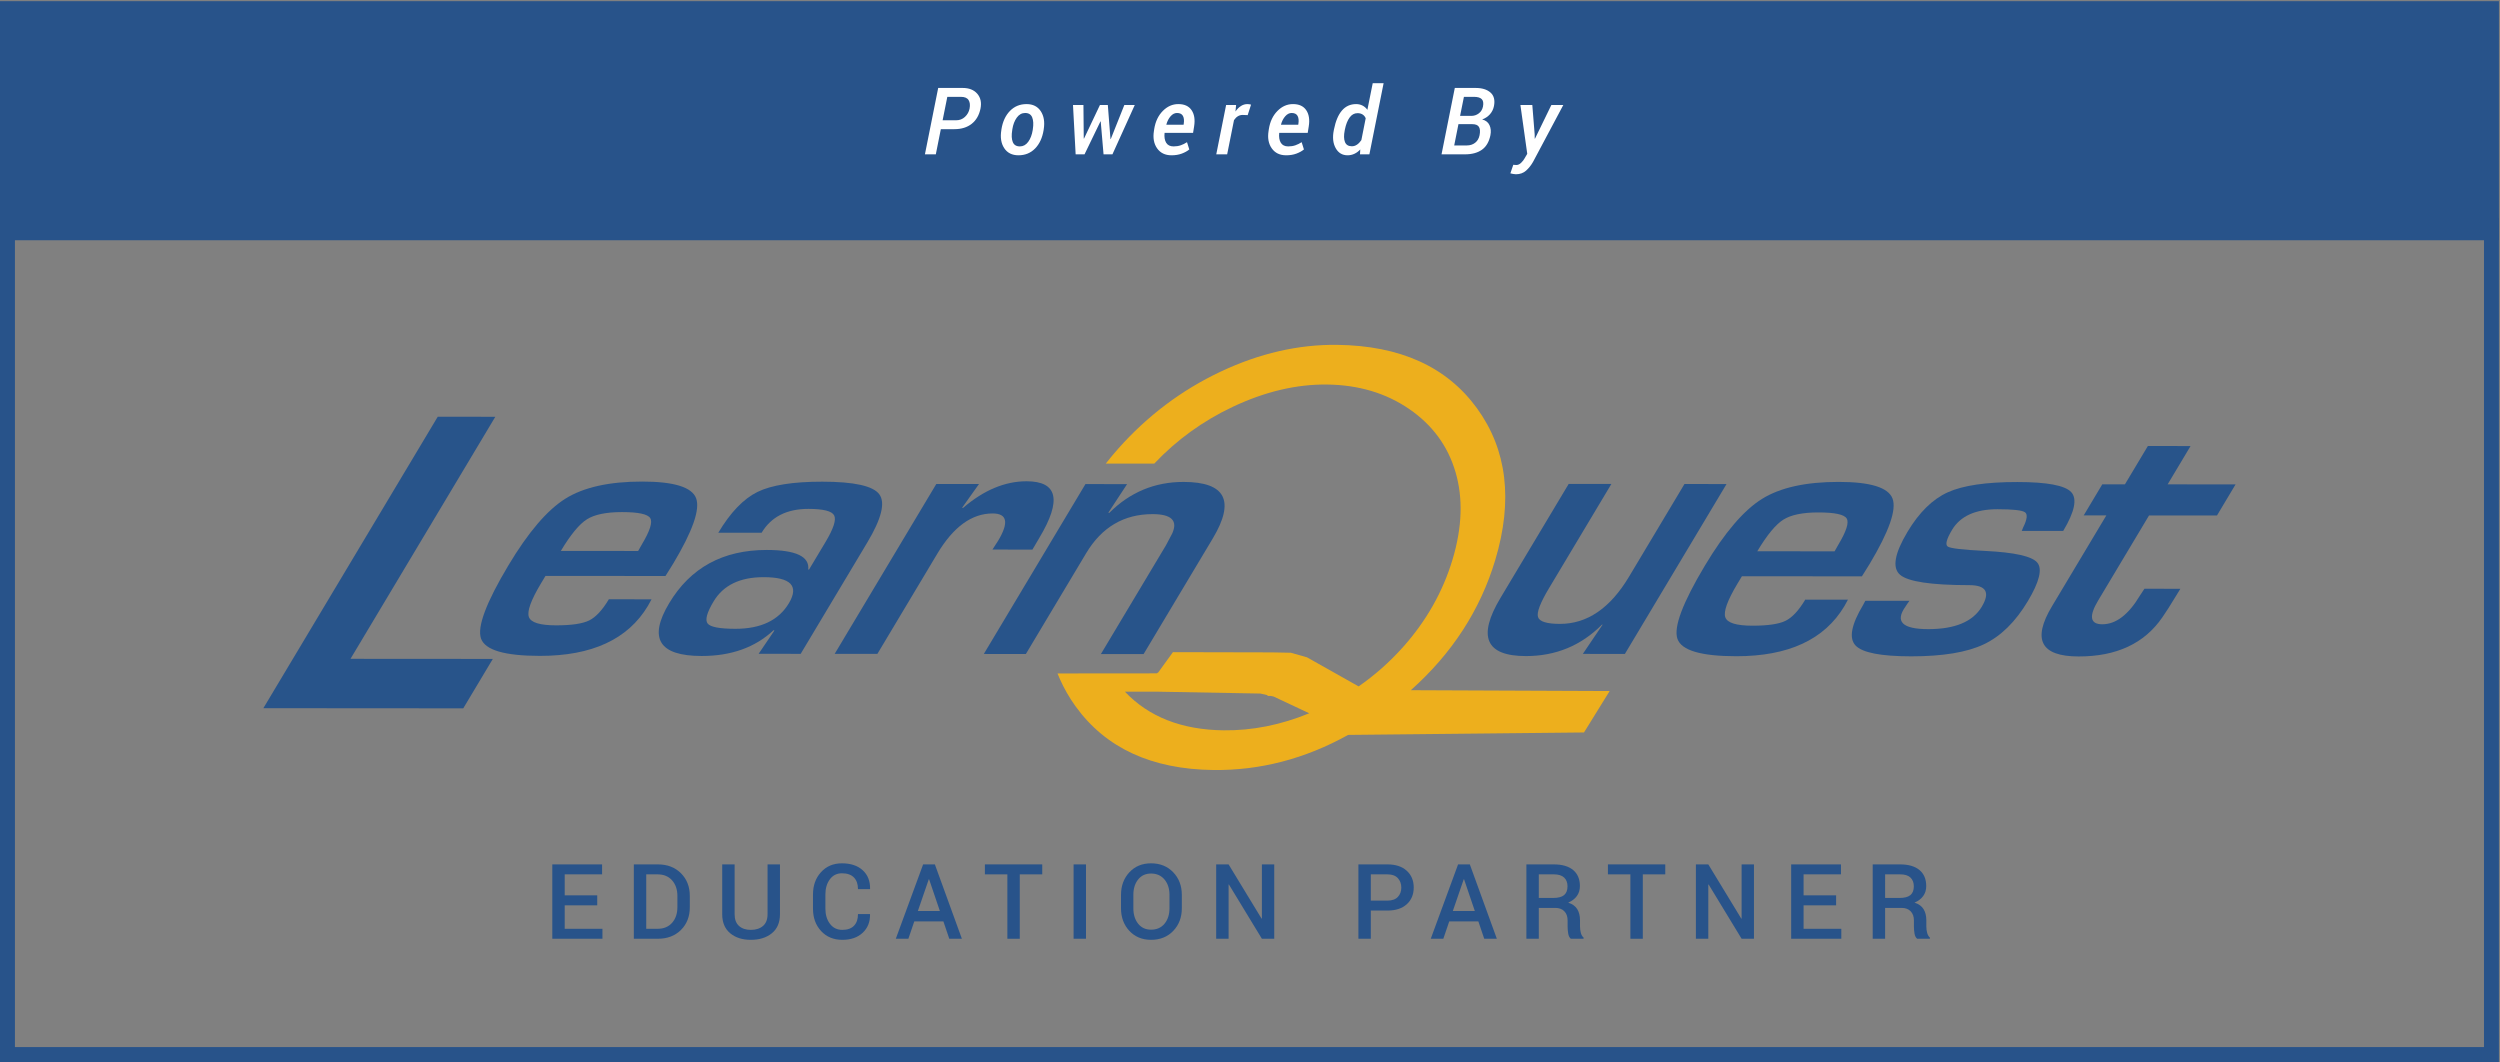 <?xml version="1.0" encoding="UTF-8" standalone="no"?>
<svg
   xmlns:dc="http://purl.org/dc/elements/1.1/"
   xmlns:cc="http://creativecommons.org/ns#"
   xmlns:rdf="http://www.w3.org/1999/02/22-rdf-syntax-ns#"
   xmlns:svg="http://www.w3.org/2000/svg"
   xmlns="http://www.w3.org/2000/svg"
   viewBox="0 0 1214.667 516"
   height="516"
   width="1214.667"
   xml:space="preserve"
   id="svg2"
   version="1.1"><rect x="0" y="0" width="1214.667" height="516" fill="#808080" stroke="none"/><defs
     id="defs6"><clipPath
       id="clipPath38"
       clipPathUnits="userSpaceOnUse"><path
         id="path36"
         d="M 0,0 H 9108.37 V 3866.63 H 0 Z" /></clipPath></defs><g
     transform="matrix(1.333,0,0,-1.333,0,516)"
     id="g10"><g
       transform="scale(0.1)"
       id="g12"><path
         id="path14"
         style="fill:#edaf1d;fill-opacity:1;fill-rule:nonzero;stroke:none"
         d="m 4459.73,1208.98 c -152.7,1.89 -272.56,48.96 -359.72,141.03 h 110.76 l 383.46,-6.99 25.73,-5.88 v -2.71 h 11.81 l 10.88,-2.48 129.43,-60.81 c -103.94,-42.67 -208.03,-63.45 -312.35,-62.16 z m 682.67,146.31 c 150.36,134.17 253.05,292.24 307.65,474.43 65.32,217.97 43.03,402.45 -66.88,553.48 -109.86,150.98 -279.57,227.95 -509.14,230.79 -141.67,1.77 -283.47,-30.88 -425.43,-97.91 -141.97,-67.02 -266.31,-160.64 -373.06,-280.78 -15.78,-17.76 -30.62,-35.83 -45,-54.05 h 176.68 c 81.51,86.15 176.73,155.26 286.13,206.89 117.6,55.51 232.34,82.6 344.13,81.21 114.59,-1.42 214.21,-31.16 298.87,-89.19 84.67,-58.05 140.93,-134.65 168.86,-229.86 27.93,-95.21 24.4,-201.26 -10.64,-318.16 -35.23,-117.56 -95.39,-224.09 -180.5,-319.55 -48.73,-54.7 -102.83,-102.37 -161.98,-143.5 l -188.28,105.99 c -20.46,5.8 -48.27,13.67 -58.47,16.64 l -69.47,1.34 c -94.89,0.23 -269.1,0.62 -360.64,0.81 l -55.22,-76.17 v 1.12 h -2.27 l 0.01,-2.2 -363.24,-0.34 8.75,-20.63 c 15.39,-34.52 34.35,-67.77 57.38,-99.61 109.65,-151.7 276.83,-228.91 501.56,-231.69 170.56,-2.12 334.45,40.63 491.67,127.94 l 859.63,8.92 93.51,151 -724.61,3.08" /><path
         id="path16"
         style="fill:#28548a;fill-opacity:1;fill-rule:nonzero;stroke:none"
         d="m 1805.37,2351.86 -527.84,-882.25 518.76,-0.35 -107.75,-180.09 -728.63,0.52 635.6,1062.32 209.86,-0.15" /><path
         id="path18"
         style="fill:#28548a;fill-opacity:1;fill-rule:nonzero;stroke:none"
         d="m 6293.03,2106.66 -370.46,-619.2 -153.28,0.11 71.81,106.22 -1.87,0.65 c -76.12,-76.61 -168.64,-114.89 -277.55,-114.83 -146.23,0.12 -177.14,70.64 -92.81,211.61 l 248.81,415.84 155.63,-0.1 -227.47,-380.2 c -31.73,-53.02 -45.1,-87.91 -39.98,-104.64 5.08,-16.75 31.75,-25.13 80.09,-25.17 99.12,-0.06 182.97,57.16 251.54,171.75 l 202.27,338.07 153.27,-0.11" /><path
         id="path20"
         style="fill:#28548a;fill-opacity:1;fill-rule:nonzero;stroke:none"
         d="m 6508.2,1608.2 c -24.24,-11.94 -64.44,-17.84 -120.7,-17.82 -58.8,0.04 -91.78,10.27 -98.93,30.64 -7.18,20.38 7.56,61.13 44.1,122.26 2.62,4.3 8.11,13.42 16.48,27.29 l 437.33,-0.29 28.26,45.34 c 70.81,118.3 98.56,197.68 83.38,238.09 -15.22,40.42 -80.61,60.69 -196.16,60.77 -120.15,0.07 -213.44,-20.64 -279.93,-62.16 -66.51,-41.52 -135.81,-122.6 -208.07,-243.32 -81.27,-135.88 -114.54,-224.81 -99.76,-266.79 14.73,-42 86.21,-63.04 214.42,-63.11 189.75,-0.15 321.03,60.55 393.75,182.09 l 13.27,24.09 -155.59,0.1 c -23.66,-39.51 -47.6,-65.24 -71.85,-77.18 z m -103.06,253.43 c 35.41,59.23 67.06,97.62 94.99,115.23 27.93,17.58 70.6,26.37 127.99,26.33 59.4,-0.06 93.66,-7.39 102.81,-22 9.13,-14.6 -0.93,-46.37 -30.18,-95.28 l -13.86,-24.48 -281.75,0.2" /><path
         id="path22"
         style="fill:#28548a;fill-opacity:1;fill-rule:nonzero;stroke:none"
         d="m 7520.19,1935.75 -151.06,0.1 c 2.1,5.24 3.69,9.14 4.72,11.74 14.96,30.01 17.28,48.68 7.1,56.12 -10.2,7.4 -43.5,11.12 -99.91,11.18 -80.65,0.03 -135.95,-25.04 -166.02,-75.24 -20.45,-34.23 -25.57,-54.55 -15.33,-61.05 10.28,-6.53 55.38,-11.73 135.3,-15.68 107.43,-5.25 170.95,-19.38 190.52,-42.35 19.56,-22.99 8.13,-69.95 -34.31,-140.89 -45.31,-75.75 -98.85,-128.2 -160.64,-157.38 -61.75,-29.2 -150.03,-43.73 -264.76,-43.66 -110.24,0.09 -177.74,13.25 -202.53,39.59 -24.8,26.34 -15.62,75.48 27.45,147.45 l 8.21,15.51 160.86,-0.11 c -6.4,-8.66 -11.12,-15.59 -14.26,-20.78 -39.42,-54.93 -11.86,-82.44 82.68,-82.51 97.49,-0.06 162.56,27.16 195.21,81.7 31.31,52.35 16.1,78.59 -45.69,78.62 -138.83,0.12 -222.91,12.68 -252.2,37.82 -29.29,25.15 -20.26,77.29 27.15,156.53 42.44,70.93 91.34,118.97 146.75,144.07 55.38,25.07 140.05,37.58 254.08,37.48 107.43,-0.07 172.61,-12.23 195.53,-36.42 22.84,-24.21 13.22,-71.47 -28.85,-141.84" /><path
         id="path24"
         style="fill:#28548a;fill-opacity:1;fill-rule:nonzero;stroke:none"
         d="m 8148.45,2105.38 -67.79,-113.33 -247.6,0.17 -185.39,-309.92 c -34.6,-57.77 -29.55,-86.7 15.14,-86.74 49.63,-0.03 95.35,34.85 137.14,104.74 l 16.32,24.71 131.05,-0.08 -19.16,-31.18 c -17.09,-28.59 -32.79,-53.05 -46.93,-73.4 -65.33,-94.87 -166.87,-142.24 -304.63,-142.13 -137.79,0.08 -170.25,61.01 -97.38,182.78 l 198.22,331.34 -82.53,0.04 67.79,113.33 82.53,-0.08 83.57,139.64 155.62,-0.11 -83.56,-139.64 247.59,-0.14" /><path
         id="path26"
         style="fill:#28548a;fill-opacity:1;fill-rule:nonzero;stroke:none"
         d="m 2147.32,1609.46 c -24.26,-11.95 -64.47,-17.85 -120.73,-17.81 -58.8,0.04 -91.76,10.25 -98.93,30.63 -7.15,20.37 7.58,61.12 44.14,122.25 2.59,4.32 8.07,13.44 16.45,27.31 l 437.34,-0.31 28.27,45.36 c 70.79,118.3 98.55,197.66 83.37,238.09 -15.22,40.4 -80.62,60.67 -196.16,60.75 -120.14,0.08 -213.45,-20.64 -279.94,-62.16 -66.48,-41.51 -135.82,-122.58 -208.05,-243.3 -81.3,-135.9 -114.56,-224.8 -99.8,-266.8 14.75,-42 86.24,-63.05 214.46,-63.11 189.75,-0.15 321.01,60.56 393.73,182.1 l 13.28,24.09 -155.6,0.11 c -23.64,-39.52 -47.59,-65.27 -71.83,-77.2 z m -103.07,253.44 c 35.43,59.21 67.06,97.62 94.99,115.21 27.91,17.58 70.58,26.39 127.98,26.35 59.4,-0.06 93.68,-7.39 102.81,-22 9.13,-14.62 -0.91,-46.38 -30.17,-95.28 l -13.87,-24.48 -281.74,0.2" /><path
         id="path28"
         style="fill:#28548a;fill-opacity:1;fill-rule:nonzero;stroke:none"
         d="m 2946.64,2016.12 c 54.39,-0.06 85.66,-7.98 93.81,-23.78 8.15,-15.85 -2.22,-47.97 -31.24,-96.47 l -60.25,-100.69 h -3.02 c 5.22,47.4 -45.11,71.17 -151.07,71.24 -159.76,0.12 -278.34,-64.59 -355.81,-194.05 -76.67,-128.19 -37.17,-192.31 118.53,-192.42 107.48,-0.07 194.75,31.13 261.84,93.7 l 3.38,-0.66 -57.71,-85.11 153.28,-0.1 242.93,406.03 c 51.6,86.25 66.19,144.69 43.8,175.34 -22.43,30.66 -91.7,46.04 -207.83,46.14 -106.63,0.07 -185.38,-12.42 -236.28,-37.37 -50.93,-24.98 -98.51,-74.52 -142.84,-148.63 l 157.87,-0.11 c 34.69,58 91.55,87 170.61,86.94 z m -71.34,-344.07 c -37.15,-62.08 -102.1,-93.06 -194.83,-93.01 -57.37,0.06 -91.11,6.43 -101.15,19.22 -10.05,12.78 -2.83,39.63 21.68,80.61 35.29,58.95 96.05,88.42 182.33,88.37 99.23,-0.08 129.88,-31.82 91.97,-95.19" /><path
         id="path30"
         style="fill:#28548a;fill-opacity:1;fill-rule:nonzero;stroke:none"
         d="m 3412.75,2106.88 155.63,-0.11 -61.61,-86.47 3.41,-0.63 c 75.48,64.8 152.71,97.16 231.7,97.1 113.15,-0.09 128.73,-68.65 46.75,-205.67 l -25.47,-43.33 -145.79,0.11 c 11.02,16.74 18.08,27.68 21.18,32.87 39.34,65.76 32.53,98.66 -20.42,98.7 -75.97,0.06 -143.13,-48.75 -201.54,-146.39 l -218.67,-365.49 -155.63,0.12 370.46,619.19" /><g
         id="g32"><g
           clip-path="url(#clipPath38)"
           id="g34"><path
             id="path40"
             style="fill:#28548a;fill-opacity:1;fill-rule:nonzero;stroke:none"
             d="m 3956.36,2106.52 151.76,-0.12 -68.39,-104.27 3.36,-0.66 c 75.4,75.31 165.67,112.97 270.82,112.89 153.11,-0.11 188.7,-68.71 106.69,-205.81 l -252.28,-421.64 -155.63,0.12 237.17,396.35 22.94,43.43 c 20.89,46.74 -3.03,70.17 -71.7,70.21 -104.57,0.06 -185.31,-47.47 -242.22,-142.59 l -219.71,-367.22 -153.27,0.11 370.46,619.2" /><path
             id="path42"
             style="fill:#28538a;fill-opacity:1;fill-rule:nonzero;stroke:none"
             d="m 54.461,54.461 h 8999.44 v 2968.04 H 54.461 Z M 0,3076.97 H 9108.37 V -0.01 L 0,-0.01 Z" /></g></g><path
         id="path44"
         style="fill:#28538a;fill-opacity:1;fill-rule:nonzero;stroke:none"
         d="m 0,2995.28 h 9108.37 v 871.348 H 0 Z" /><path
         id="path46"
         style="fill:#ffffff;fill-opacity:1;fill-rule:nonzero;stroke:none"
         d="m 3435.76,3432.58 h 49.53 c 12.4,0 23.02,4.09 31.82,12.28 8.81,8.21 14.43,18.23 16.87,30.09 2.55,13.07 1.33,23.52 -3.66,31.32 -4.98,7.82 -14.29,11.72 -27.92,11.72 h -49.53 z m -6.49,-32.42 -18.28,-91.74 h -39.72 l 48.37,241.98 h 89.24 c 23.27,0 41,-7.03 53.19,-21.11 12.19,-14.07 16.12,-32.07 11.8,-54.01 -4.88,-24.04 -15.57,-42.57 -32.08,-55.59 -16.51,-13.03 -37.51,-19.53 -62.99,-19.53 h -49.53" /><path
         id="path48"
         style="fill:#ffffff;fill-opacity:1;fill-rule:nonzero;stroke:none"
         d="m 3689.48,3396.59 c -3,-18.26 -2.33,-32.7 1.99,-43.32 4.32,-10.63 12.96,-15.93 25.93,-15.93 12.07,0 22.19,5.55 30.32,16.67 8.15,11.13 13.61,25.31 16.38,42.58 l 0.5,3.49 c 2.76,17.92 1.99,32.24 -2.33,42.99 -4.32,10.72 -12.91,16.1 -25.76,16.1 -12.08,0 -22.19,-5.63 -30.34,-16.85 -8.14,-11.23 -13.54,-25.31 -16.2,-42.24 z m -39.23,3.41 c 4.43,27.8 14.73,50.02 30.91,66.64 16.18,16.62 36.34,24.93 60.5,24.93 23.16,0 40.44,-8.64 51.85,-25.93 11.41,-17.28 15.01,-39.17 10.81,-65.64 l -0.5,-3.5 c -4.55,-28.02 -14.88,-50.3 -31,-66.81 -16.12,-16.51 -36.31,-24.75 -60.58,-24.75 -23.16,0 -40.44,8.6 -51.85,25.83 -11.41,17.23 -14.96,39.14 -10.64,65.73 l 0.5,3.5" /><path
         id="path50"
         style="fill:#ffffff;fill-opacity:1;fill-rule:nonzero;stroke:none"
         d="m 4047.57,3364.1 0.99,-0.17 49.53,124.32 h 38.06 l -81.44,-179.83 h -32.41 l -10.3,119.82 -1,0.17 -58,-119.99 h -32.41 l -9.64,179.83 h 38.06 l 1.16,-122.15 1,-0.18 58,122.33 h 28.75 l 9.65,-124.15" /><path
         id="path52"
         style="fill:#ffffff;fill-opacity:1;fill-rule:nonzero;stroke:none"
         d="m 4289.98,3459.17 c -8.42,0 -16.15,-3.98 -23.19,-11.89 -7.03,-7.93 -12.21,-17.97 -15.53,-30.17 l 0.33,-0.84 h 62.49 l 0.66,4.17 c 1.77,11.85 0.72,21.27 -3.16,28.25 -3.88,6.98 -11.08,10.48 -21.6,10.48 z m -19.94,-154.23 c -23.06,0 -40.53,8.41 -52.44,25.26 -11.91,16.83 -15.77,38.16 -11.55,63.98 l 1,6.64 c 4.32,27.15 14.76,49.09 31.33,65.82 16.56,16.72 35.48,25.03 56.75,24.93 22.05,0 38.09,-7.39 48.11,-22.19 10.03,-14.79 13.11,-34.43 9.23,-58.92 l -3.82,-23.76 h -103.88 c -1.55,-15.12 0.39,-27.14 5.82,-36.03 5.42,-8.89 14.46,-13.33 27.09,-13.33 9.41,0 18.05,1.36 25.93,4.05 7.86,2.72 15.51,6.49 22.93,11.36 l 8.31,-26.5 c -7.21,-6 -16.35,-11.05 -27.42,-15.16 -11.08,-4.11 -23.55,-6.15 -37.39,-6.15" /><path
         id="path54"
         style="fill:#ffffff;fill-opacity:1;fill-rule:nonzero;stroke:none"
         d="m 4547.68,3451.35 -18.28,0.67 c -6.54,0 -12.46,-1.67 -17.78,-4.99 -5.32,-3.33 -9.92,-7.98 -13.8,-13.96 l -24.92,-124.65 h -39.72 l 35.89,179.83 h 36.4 l -2.33,-23.76 c 5.88,8.64 12.5,15.3 19.86,20.02 7.37,4.71 15.26,7.06 23.69,7.06 2.21,0 4.63,-0.2 7.22,-0.58 2.61,-0.39 4.63,-0.86 6.07,-1.42 l -12.3,-38.22" /><path
         id="path56"
         style="fill:#ffffff;fill-opacity:1;fill-rule:nonzero;stroke:none"
         d="m 4707.83,3459.17 c -8.42,0 -16.14,-3.98 -23.18,-11.89 -7.04,-7.93 -12.22,-17.97 -15.54,-30.17 l 0.33,-0.84 h 62.49 l 0.67,4.17 c 1.76,11.85 0.72,21.27 -3.16,28.25 -3.89,6.98 -11.08,10.48 -21.61,10.48 z m -19.94,-154.23 c -23.05,0 -40.53,8.41 -52.44,25.26 -11.91,16.83 -15.76,38.16 -11.55,63.98 l 1,6.64 c 4.33,27.15 14.77,49.09 31.33,65.82 16.56,16.72 35.49,25.03 56.76,24.93 22.04,0 38.08,-7.39 48.1,-22.19 10.04,-14.79 13.11,-34.43 9.23,-58.92 l -3.82,-23.76 h -103.88 c -1.55,-15.12 0.4,-27.14 5.82,-36.03 5.42,-8.89 14.47,-13.33 27.09,-13.33 9.42,0 18.06,1.36 25.93,4.05 7.86,2.72 15.51,6.49 22.93,11.36 l 8.31,-26.5 c -7.2,-6 -16.35,-11.05 -27.42,-15.16 -11.08,-4.11 -23.54,-6.15 -37.39,-6.15" /><path
         id="path58"
         style="fill:#ffffff;fill-opacity:1;fill-rule:nonzero;stroke:none"
         d="m 4901.38,3395.67 c -3.54,-17.73 -3.27,-31.79 0.83,-42.2 4.11,-10.43 12.52,-15.64 25.27,-15.64 6.65,0 12.88,1.97 18.69,5.9 5.83,3.94 11.11,9.46 15.88,16.54 l 15.79,79.62 c -2.44,5.86 -6.18,10.44 -11.22,13.71 -5.04,3.25 -11.22,4.9 -18.54,4.9 -11.63,0 -21.3,-5.36 -28.99,-16.05 -7.71,-10.68 -13.38,-25.11 -17.04,-43.29 z m -39.21,3.49 c 6.08,30.58 15.84,53.63 29.24,69.14 13.4,15.52 30.64,23.27 51.69,23.27 8.53,0 16.31,-1.83 23.35,-5.49 7.04,-3.64 12.88,-8.81 17.53,-15.45 l 19.46,97.06 h 39.71 l -51.85,-259.27 h -34.24 l 1,17.79 c -6.54,-7 -13.71,-12.29 -21.53,-15.87 -7.8,-3.61 -16.03,-5.4 -24.68,-5.4 -19.27,0 -33.76,8.72 -43.45,26.16 -9.7,17.46 -12,38.99 -6.9,64.57 l 0.67,3.49" /><path
         id="path60"
         style="fill:#ffffff;fill-opacity:1;fill-rule:nonzero;stroke:none"
         d="m 5321.9,3448.53 h 40.71 c 10.21,0 19.31,3.01 27.36,9.06 8.03,6.03 13.14,14.37 15.37,25 2.43,12.74 0.85,21.84 -4.74,27.26 -5.59,5.43 -15.1,8.14 -28.5,8.14 h -36.24 z m -5.98,-30.09 -15.46,-77.61 h 46.03 c 11.75,0 21.81,3.24 30.18,9.7 8.37,6.47 13.77,15.62 16.2,27.44 2.65,13.6 1.91,23.75 -2.24,30.43 -4.16,6.69 -12.28,10.04 -24.35,10.04 z m -61.66,-110.02 48.36,241.98 h 75.95 c 23.5,0 41.55,-5.6 54.18,-16.78 12.64,-11.19 16.85,-27.6 12.64,-49.19 -2.34,-11.65 -7.27,-21.67 -14.79,-30.09 -7.54,-8.42 -16.95,-14.68 -28.26,-18.78 12.85,-3.21 21.77,-10.14 26.76,-20.78 4.98,-10.63 6.08,-22.93 3.32,-36.89 -4.98,-24.16 -15.34,-41.78 -31.07,-52.85 -15.75,-11.08 -36.18,-16.62 -61.33,-16.62 h -85.76" /><path
         id="path62"
         style="fill:#ffffff;fill-opacity:1;fill-rule:nonzero;stroke:none"
         d="m 5593.74,3380.55 0.15,-14.8 1.01,-0.16 59.67,122.66 h 43.54 l -110.19,-207.09 c -6.98,-12.4 -15.43,-23.07 -25.34,-31.99 -9.93,-8.92 -22.3,-13.37 -37.15,-13.37 -3,0 -6.32,0.36 -9.97,1.07 -3.67,0.72 -7.09,1.47 -10.32,2.25 l 10.65,31.24 c 1.33,-0.11 3.18,-0.27 5.56,-0.5 2.39,-0.22 4.24,-0.33 5.58,-0.33 6.09,0 11.9,2.69 17.44,8.06 5.55,5.38 9.87,10.94 12.96,16.71 l 9.31,16.11 -24.92,177.84 h 43.38 l 8.64,-107.7" /><path
         id="path64"
         style="fill:#28538a;fill-opacity:1;fill-rule:nonzero;stroke:none"
         d="M 2176.86,571.211 H 2058.29 V 485.59 h 137.56 V 449.289 H 2013.06 V 720.32 h 181.49 v -36.3 h -136.26 v -76.508 h 118.57 v -36.301" /><path
         id="path66"
         style="fill:#28538a;fill-opacity:1;fill-rule:nonzero;stroke:none"
         d="M 2355.49,684.02 V 485.59 h 41.32 c 22.46,0 40.11,7.308 52.96,21.93 12.84,14.64 19.26,33.55 19.26,56.742 v 41.457 c 0,22.953 -6.42,41.722 -19.26,56.351 -12.85,14.629 -30.5,21.95 -52.96,21.95 z M 2310.26,449.289 V 720.32 h 87.85 c 34.37,0 62.33,-10.742 83.86,-32.211 21.52,-21.48 32.3,-49.07 32.3,-82.828 v -41.14 c 0,-33.879 -10.78,-61.493 -32.3,-82.84 -21.53,-21.34 -49.49,-32.012 -83.86,-32.012 h -87.85" /><path
         id="path68"
         style="fill:#28538a;fill-opacity:1;fill-rule:nonzero;stroke:none"
         d="M 2842.92,720.32 V 538.641 c 0,-30.032 -9.81,-53.082 -29.41,-69.153 -19.62,-16.078 -45.24,-24.109 -76.88,-24.109 -31.03,0 -56.15,8.07 -75.39,24.199 -19.24,16.133 -28.85,39.152 -28.85,69.063 V 720.32 h 45.23 V 538.781 c 0,-18.972 5.34,-33.242 16.01,-42.781 10.67,-9.551 25.01,-14.32 43,-14.32 18.62,0 33.44,4.769 44.49,14.32 11.04,9.539 16.56,23.809 16.56,42.781 V 720.32 h 45.24" /><path
         id="path70"
         style="fill:#28538a;fill-opacity:1;fill-rule:nonzero;stroke:none"
         d="m 3170.82,539.191 0.37,-1.113 c 0.49,-27.43 -8.41,-49.726 -26.71,-66.906 -18.31,-17.203 -43.09,-25.793 -74.37,-25.793 -31.64,0 -57.36,10.641 -77.15,31.93 -19.8,21.281 -29.69,48.492 -29.69,81.621 v 51.558 c 0,33.012 9.77,60.223 29.32,81.621 19.54,21.411 44.95,32.11 76.22,32.11 32.02,0 57.24,-8.41 75.67,-25.219 18.43,-16.82 27.39,-39.441 26.9,-67.852 l -0.38,-1.117 h -43.74 c 0,18.25 -4.93,32.449 -14.8,42.629 -9.86,10.18 -24.42,15.262 -43.65,15.262 -18.49,0 -33.16,-7.313 -44.02,-21.934 C 3013.93,651.352 3008.5,633 3008.5,610.93 v -51.879 c 0,-22.332 5.56,-40.789 16.66,-55.43 11.11,-14.633 26.09,-21.941 44.95,-21.941 18.74,0 32.95,5.011 42.63,15.019 9.68,10.031 14.52,24.192 14.52,42.492 h 43.56" /><path
         id="path72"
         style="fill:#28538a;fill-opacity:1;fill-rule:nonzero;stroke:none"
         d="m 3345.53,550.371 h 80.23 l -39.28,115.777 h -1.11 z m 93.07,-37.793 h -106.1 l -21.59,-63.289 h -45.79 l 99.58,271.031 h 42.82 l 98.46,-271.031 h -45.97 l -21.41,63.289" /><path
         id="path74"
         style="fill:#28538a;fill-opacity:1;fill-rule:nonzero;stroke:none"
         d="m 3798.9,684.02 h -81.91 V 449.289 h -45.22 V 684.02 h -81.91 v 36.3 h 209.04 v -36.3" /><path
         id="path76"
         style="fill:#28538a;fill-opacity:1;fill-rule:nonzero;stroke:none"
         d="m 3913.12,449.289 h 45.23 V 720.32 H 3913.12 Z" /><path
         id="path78"
         style="fill:#28538a;fill-opacity:1;fill-rule:nonzero;stroke:none"
         d="m 4262.61,609.551 c 0,22.597 -6.05,41.148 -18.14,55.668 -12.1,14.511 -28.46,21.781 -49.05,21.781 -19.86,0 -35.55,-7.27 -47.09,-21.781 -11.55,-14.52 -17.32,-33.071 -17.32,-55.668 V 560.41 c 0,-22.82 5.77,-41.531 17.32,-56.121 11.54,-14.578 27.29,-21.859 47.28,-21.859 20.72,0 37.06,7.25 49.05,21.769 11.97,14.52 17.95,33.262 17.95,56.211 z m 45.05,-49.141 c 0,-33.129 -10.4,-60.582 -31.18,-82.359 -20.78,-21.781 -47.74,-32.672 -80.87,-32.672 -32.52,0 -58.92,10.891 -79.21,32.672 -20.29,21.777 -30.43,49.23 -30.43,82.359 v 48.77 c 0,33.019 10.14,60.429 30.43,82.281 20.29,21.84 46.63,32.758 79.02,32.758 33.13,0 60.12,-10.918 80.97,-32.758 20.85,-21.852 31.27,-49.262 31.27,-82.281 v -48.77" /><path
         id="path80"
         style="fill:#28538a;fill-opacity:1;fill-rule:nonzero;stroke:none"
         d="m 4644.5,449.289 h -45.05 l -120.24,197.871 -1.12,-0.371 v -197.5 h -45.24 V 720.32 h 45.24 l 120.25,-197.691 1.11,0.371 v 197.32 h 45.05 V 449.289" /><path
         id="path82"
         style="fill:#28538a;fill-opacity:1;fill-rule:nonzero;stroke:none"
         d="m 4996.53,588.328 h 60.68 c 16.75,0 29.35,4.481 37.79,13.41 8.44,8.942 12.65,20.293 12.65,34.063 0,13.769 -4.21,25.25 -12.65,34.437 -8.44,9.192 -21.04,13.782 -37.79,13.782 h -60.68 z m 0,-36.277 V 449.289 H 4951.3 V 720.32 h 105.91 c 29.91,0 53.33,-7.73 70.27,-23.191 16.94,-15.449 25.41,-35.758 25.41,-60.949 0,-25.43 -8.47,-45.821 -25.41,-61.149 -16.94,-15.332 -40.36,-22.98 -70.27,-22.98 h -60.68" /><path
         id="path84"
         style="fill:#28538a;fill-opacity:1;fill-rule:nonzero;stroke:none"
         d="m 5295.4,550.371 h 80.22 l -39.27,115.777 h -1.12 z m 93.06,-37.793 h -106.1 l -21.59,-63.289 h -45.79 l 99.59,271.031 h 42.81 l 98.47,-271.031 h -45.98 l -21.41,63.289" /><path
         id="path86"
         style="fill:#28538a;fill-opacity:1;fill-rule:nonzero;stroke:none"
         d="m 5608.79,598.02 h 52.49 c 18.12,0 31.33,3.468 39.65,10.421 8.31,6.95 12.47,17.571 12.47,31.829 0,13.66 -4.1,24.359 -12.29,32.109 -8.18,7.75 -20.65,11.641 -37.41,11.641 h -54.91 z m 0,-36.301 v -112.43 h -45.24 V 720.32 h 100.15 c 30.27,0 53.68,-6.832 70.17,-20.48 16.51,-13.649 24.76,-33.141 24.76,-58.449 0,-14.032 -3.62,-26.082 -10.89,-36.211 -7.25,-10.121 -17.84,-18.211 -31.74,-24.289 15.27,-4.84 26.25,-12.75 32.95,-23.731 6.7,-10.98 10.05,-24.48 10.05,-40.488 v -22.524 c 0,-7.937 1.01,-15.699 2.98,-23.269 1.98,-7.57 5.33,-13.34 10.06,-17.309 v -4.281 h -46.54 c -4.96,4.09 -8.17,10.551 -9.58,19.359 -1.43,8.813 -2.14,17.43 -2.14,25.883 v 21.77 c 0,13.898 -3.98,24.937 -11.92,33.14 -7.94,8.18 -18.86,12.278 -32.76,12.278 h -60.31" /><path
         id="path88"
         style="fill:#28538a;fill-opacity:1;fill-rule:nonzero;stroke:none"
         d="m 6069.78,684.02 h -81.9 V 449.289 h -45.24 V 684.02 h -81.89 v 36.3 h 209.03 v -36.3" /><path
         id="path90"
         style="fill:#28538a;fill-opacity:1;fill-rule:nonzero;stroke:none"
         d="M 6393.04,449.289 H 6348 l -120.25,197.871 -1.12,-0.371 v -197.5 H 6181.4 V 720.32 h 45.23 L 6346.88,522.629 6348,523 v 197.32 h 45.04 V 449.289" /><path
         id="path92"
         style="fill:#28538a;fill-opacity:1;fill-rule:nonzero;stroke:none"
         d="M 6692.47,571.211 H 6573.89 V 485.59 h 137.56 V 449.289 H 6528.66 V 720.32 h 181.48 v -36.3 h -136.25 v -76.508 h 118.58 v -36.301" /><path
         id="path94"
         style="fill:#28538a;fill-opacity:1;fill-rule:nonzero;stroke:none"
         d="m 6871.08,598.02 h 52.49 c 18.13,0 31.34,3.468 39.65,10.421 8.31,6.95 12.47,17.571 12.47,31.829 0,13.66 -4.09,24.359 -12.28,32.109 -8.2,7.75 -20.67,11.641 -37.42,11.641 h -54.91 z m 0,-36.301 v -112.43 h -45.23 V 720.32 h 100.14 c 30.28,0 53.68,-6.832 70.18,-20.48 16.49,-13.649 24.76,-33.141 24.76,-58.449 0,-14.032 -3.64,-26.082 -10.89,-36.211 -7.27,-10.121 -17.85,-18.211 -31.74,-24.289 15.26,-4.84 26.24,-12.75 32.95,-23.731 6.7,-10.98 10.05,-24.48 10.05,-40.488 v -22.524 c 0,-7.937 0.99,-15.699 2.97,-23.269 1.99,-7.57 5.34,-13.34 10.05,-17.309 v -4.281 h -46.53 c -4.96,4.09 -8.16,10.551 -9.59,19.359 -1.42,8.813 -2.14,17.43 -2.14,25.883 v 21.77 c 0,13.898 -3.97,24.937 -11.91,33.14 -7.94,8.18 -18.87,12.278 -32.77,12.278 h -60.3" /></g></g></svg>